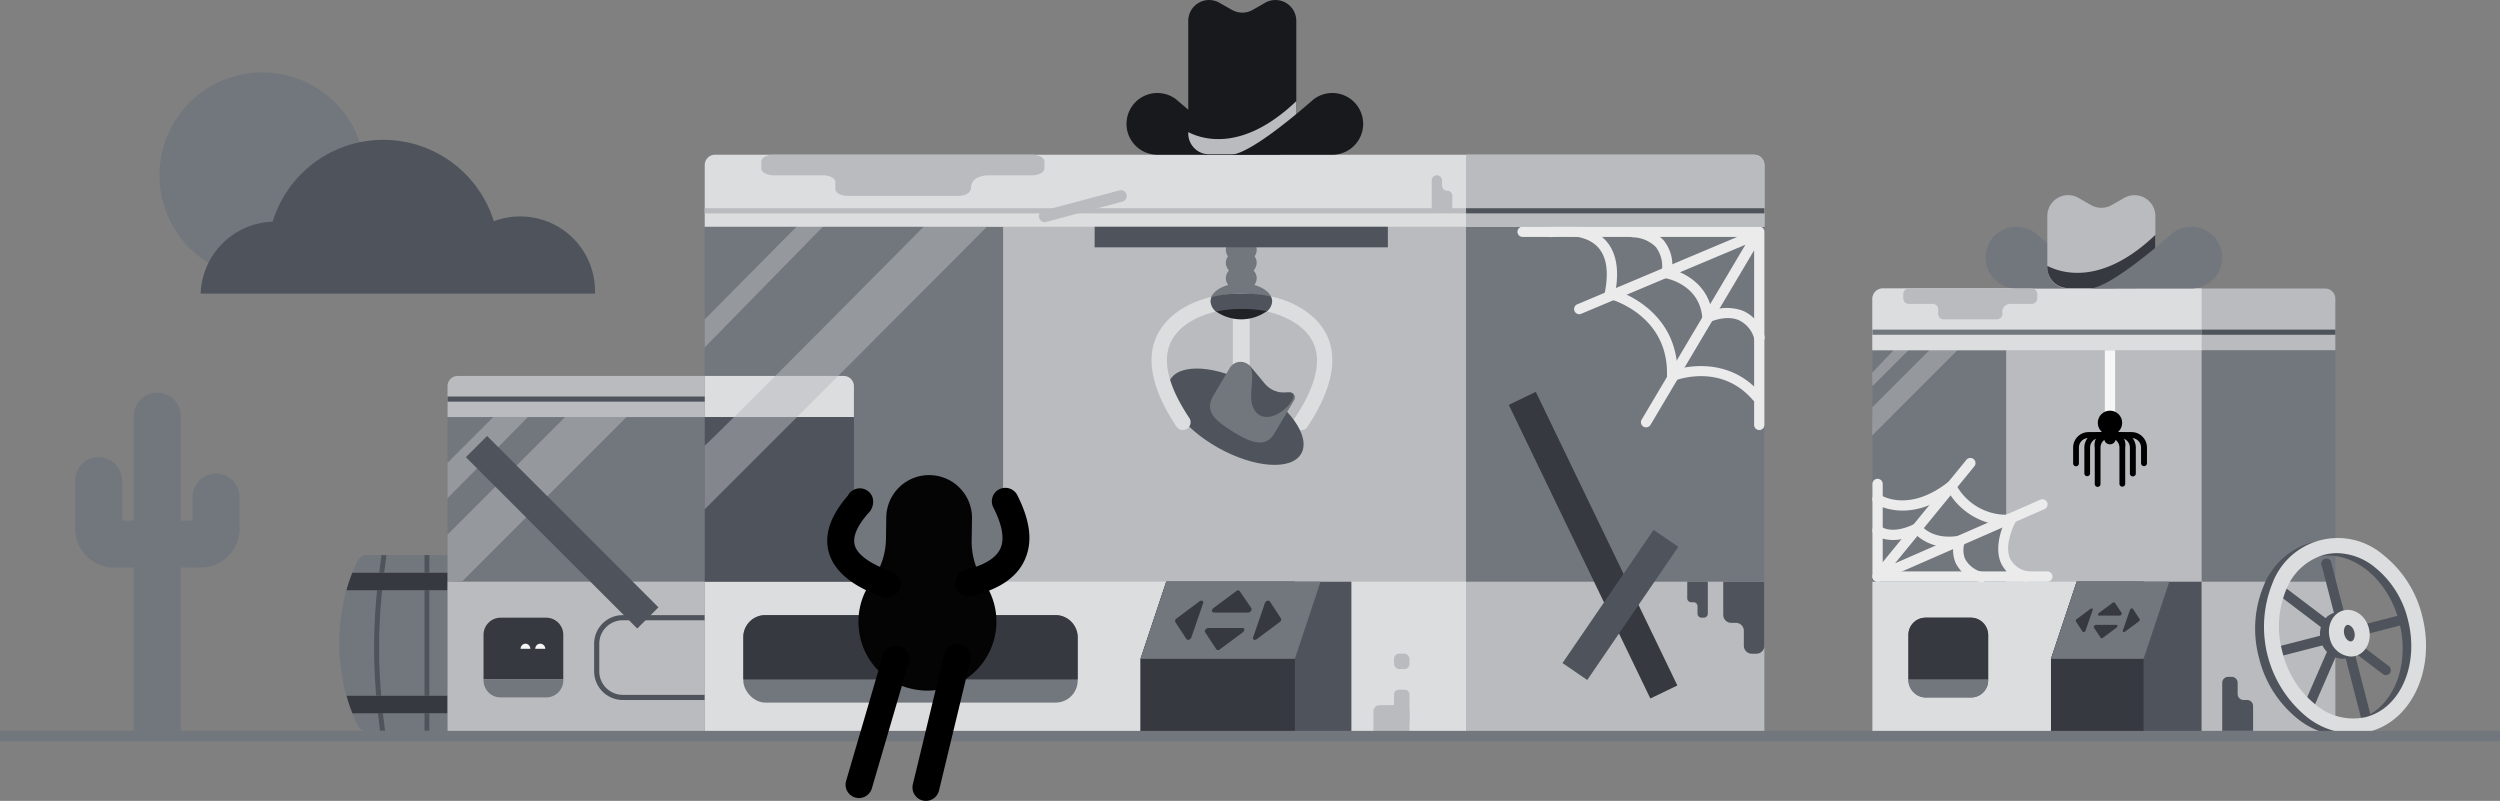 <svg viewBox="0 0 486 155.69" xmlns="http://www.w3.org/2000/svg"><rect x="0" y="0" width="486" height="155.69" fill="#808080" stroke="none"/><path d="m42 92.07a4.57 4.57 0 0 0 -4.57 4.57v4.56h-2.28v-20.09a4.57 4.57 0 1 0 -9.13 0v20.09h-2.28v-7.76a4.57 4.57 0 0 0 -9.14 0v9.33a7.58 7.58 0 0 0 7.57 7.56h3.83v33.25h9.13v-33.25h3.87a7.58 7.58 0 0 0 7.57-7.56v-6.13a4.57 4.57 0 0 0 -4.57-4.57z" fill="#72767d"/><circle cx="51" cy="34.08" fill="#72767d" r="20"/><path d="m101.21 42.08a14.4 14.4 0 0 0 -5.21.92 22.5 22.5 0 0 0 -43 .1 14.5 14.5 0 0 0 -14 13.98h76.67v-.5a14.5 14.5 0 0 0 -14.46-14.5z" fill="#4f545c"/><path d="m91.65 114.74h-8.16v20.5h8.42a106.39 106.39 0 0 0 -.26-20.5zm-18.33 0h-6a39.31 39.31 0 0 0 0 20.5h5.78a108 108 0 0 1 .22-20.5zm.18 23.92h-5c.33.81.66 1.59 1 2.34a1.87 1.87 0 0 0 1.65 1.08h2.71l-.39-3.17c.04-.09.04-.17.03-.25zm.65-30.75h-3a1.87 1.87 0 0 0 -1.6 1.09c-.38.74-.71 1.53-1 2.34h5.21z" fill="#72767d"/><path d="m92.55 138.66c0 .46-.09.92-.15 1.37l-.26 2.05h2.66a1.87 1.87 0 0 0 1.65-1.08c.38-.75.71-1.53 1-2.34z" fill="#e3e5e8"/><path d="m82.51 111.33v-3.42h-7.37l-.44 3.42zm9.06 27.33h-8.08v3.42h7.66l.29-2.22c.05-.4.09-.8.13-1.2zm-17.09 0v.09l.41 3.33h7.62v-3.42z" fill="#72767d"/><path d="m97.49 111.33c-.33-.81-.66-1.6-1-2.34a1.87 1.87 0 0 0 -1.65-1.08h-3l.42 3.42zm-4.86 3.41a108 108 0 0 1 .26 20.5h5.75a39.38 39.38 0 0 0 0-20.52h-6z" fill="#e3e5e8"/><path d="m91.25 111.33-.42-3.42h-7.34v3.42zm-16.95 3.41a106.38 106.38 0 0 0 -.18 20.5h8.39v-20.5z" fill="#72767d"/><path d="m82.51 138.66h.97v3.42h-.97zm0-23.92h.97v20.5h-.97zm0-6.83h.97v3.42h-.97zm-8.03 30.75h-1v.25l.39 3.17h1l-.41-3.33zm-.18-23.92h-1a108 108 0 0 0 -.18 20.5h1a106.38 106.38 0 0 1 .18-20.5zm.4-3.41.44-3.42h-.99l-.43 3.42z" fill="#4f545c"/><path d="m92.63 114.74h-1a106.39 106.39 0 0 1 .26 20.5h1a108 108 0 0 0 -.26-20.5zm-.08 23.92h-1c0 .4-.08.8-.13 1.2l-.29 2.22h1l.27-2.08c.06-.42.1-.88.15-1.34zm-.32-27.33-.42-3.42h-.98l.42 3.42z" fill="#c7ccd1"/><path d="m74.3 114.74h24.34a33.89 33.89 0 0 0 -1.15-3.4h-29a34.09 34.09 0 0 0 -1.15 3.41h6.96zm.18 23.92h23a34.09 34.09 0 0 0 1.15-3.41h-31.27a34.28 34.28 0 0 0 1.15 3.42h6z" fill="#36393f"/><path d="m89 76.08h50v67h-52v-65a2 2 0 0 1 2-2z" fill="#72767d"/><path d="m87 89.96 8.88-8.88h6.75l-15.63 15.78zm0 13.96 23.05-23.05h11.95l-32.1 32.1-2.9.11z" fill="#b9bbbe" opacity=".5"/><path d="m89 73.08h84v8h-86v-6a2 2 0 0 1 2-2zm-2 40h54v30h-54z" fill="#b9bbbe"/><path d="m146.94 136.08h-25.88a5.58 5.58 0 0 1 -5.56-5.57v-5.37a5.57 5.57 0 0 1 5.56-5.56h25.88a5.57 5.57 0 0 1 5.56 5.56v5.37a5.58 5.58 0 0 1 -5.56 5.57zm-25.88-15.5a4.56 4.56 0 0 0 -4.56 4.56v5.37a4.57 4.57 0 0 0 4.56 4.57h25.88a4.57 4.57 0 0 0 4.56-4.57v-5.37a4.56 4.56 0 0 0 -4.56-4.56z" fill="#4f545c"/><path d="m193.36 32.08h94.28a1.36 1.36 0 0 1 1.36 1.36v109.64h-97v-109.64a1.36 1.36 0 0 1 1.36-1.36z" fill="#b9bbbe"/><path d="m285 43.08h58v99h-58zm-148 1h58v99h-58z" fill="#72767d"/><path d="m285 113.08h58v30h-58z" fill="#b9bbbe"/><path d="m285 143.07h-148v-30h148z" fill="#dcddde"/><path d="m262.71 113.08h-35.99l-5 15v15h40.99z" fill="#4f545c"/><path d="m251.72 113.08h-25l-5 15v15h30z" fill="#36393f"/><path d="m256.71 113.08h-29.99l-5 15h30z" fill="#72767d"/><path d="m137 73.08h27a2 2 0 0 1 2 2v6h-29z" fill="#dcddde"/><path d="m137 81.08h29v32h-29z" fill="#4f545c"/><path d="m366.91 59.08h81.18a1.91 1.91 0 0 1 1.91 1.92v82.09h-85v-82.09a1.91 1.91 0 0 1 1.91-1.92z" fill="#b9bbbe"/><path d="m428 56.08h24a2 2 0 0 1 2 2v85h-26z" fill="#72767d"/><path d="m364 113.08h90v30h-90z" fill="#b9bbbe"/><path d="m410.18 84.08a1 1 0 0 1 -1-1v-18a1 1 0 1 1 2 0v18a1 1 0 0 1 -1 1z" fill="#f6f6f7"/><path d="m366 56.08h24v87h-26v-85a2 2 0 0 1 2-2z" fill="#72767d"/><path d="m364 113.08h64v30h-64z" fill="#dcddde"/><rect fill="#4f5660" height="15.5" rx="3.32" width="15.5" x="371" y="120.08"/><path d="m428 113.08h-24.29l-5 15v15h29.29z" fill="#4f545c"/><path d="m416.71 113.08h-13l-5 15v15h18z" fill="#36393f"/><path d="m421.71 113.08h-18l-5 15h18z" fill="#72767d"/><rect fill="#72767d" height="17" rx="4.28" width="65" x="144.5" y="119.58"/><g fill="#ebebec"><path d="m342 83.6a1 1 0 0 1 -1-1v-36.54h-45a1 1 0 0 1 0-2h46a1 1 0 0 1 .71.29 1 1 0 0 1 .29.71v37.54a1 1 0 0 1 -1 1z"/><path d="m320 83.08a1.06 1.06 0 0 1 -.51-.14 1 1 0 0 1 -.35-1.37l20.17-34-31.92 13.43a1 1 0 0 1 -1.31-.54 1 1 0 0 1 .53-1.3l34.72-14.63a1 1 0 0 1 1.25 1.47l-21.72 36.59a1 1 0 0 1 -.86.49z"/><path d="m341.5 78.1a1 1 0 0 1 -.76-.35c-6.22-7.22-14.89-3.87-15.26-3.73a1 1 0 0 1 -1-.11 1 1 0 0 1 -.42-.84c.36-12-11.23-15-11.34-15a1 1 0 0 1 -.75-1.17c.83-4.15.33-7.17-1.48-9-3-3-8.78-1.84-8.83-1.82a1 1 0 0 1 -1.19-.78 1 1 0 0 1 .78-1.18c.28-.06 6.87-1.38 10.64 2.36 2.18 2.16 2.92 5.49 2.2 9.91 2.87 1 11.56 4.87 12 15.36 3-.78 10.55-1.82 16.16 4.69a1 1 0 0 1 -.11 1.41 1 1 0 0 1 -.64.25zm.5-11.51a1 1 0 0 1 -.95-.68 5.62 5.62 0 0 0 -3-3.66c-2.56-1.1-5.66.35-5.69.37a1 1 0 0 1 -.94 0 1 1 0 0 1 -.49-.79c-.49-6.49-6.85-7.68-7.12-7.73a1 1 0 0 1 -.81-1.1 6.13 6.13 0 0 0 -1.13-5 6.5 6.5 0 0 0 -4.38-1.86 1 1 0 0 1 -1-1 1 1 0 0 1 1-1 8.46 8.46 0 0 1 5.87 2.52 7.64 7.64 0 0 1 1.7 5.7c2 .6 6.67 2.58 7.7 8a9.06 9.06 0 0 1 6.07.06 7.5 7.5 0 0 1 4.17 4.86 1 1 0 0 1 -.63 1.26.93.93 0 0 1 -.37.05z"/></g><g fill="#ebebec"><path d="m398 113.08h-33a1 1 0 0 1 -1-1v-18a1 1 0 1 1 2 0v17h32a1 1 0 0 1 0 2z"/><path d="m365 113.08a1 1 0 0 1 -.77-1.64l18-22a1 1 0 1 1 1.54 1.27l-15.37 18.79 28.2-12.34a1 1 0 1 1 .8 1.83l-32 14a1 1 0 0 1 -.4.09z"/><path d="m385 113.08a1.25 1.25 0 0 1 -.32 0 7.09 7.09 0 0 1 -4.47-3.58 6.16 6.16 0 0 1 -.49-3.22 9.17 9.17 0 0 1 -7.28-2.34c-5.38 2.34-8 0-8.12-.11a1 1 0 0 1 1.35-1.48c.11.09 2.09 1.67 6.59-.53a1 1 0 0 1 1.26.34c.08.11 2.08 2.85 7.32 2a1 1 0 0 1 1.09 1.36 4.42 4.42 0 0 0 .11 3.18 5.19 5.19 0 0 0 3.28 2.5 1 1 0 0 1 -.32 2z"/><path d="m394 113.08a1 1 0 0 1 -.24 0 6.56 6.56 0 0 1 -4.77-3.63c-1.1-2.53-.26-5.56.44-7.33a13.32 13.32 0 0 1 -10.43-6.12c-8.32 5.91-14.32 2-14.58 1.87a1 1 0 0 1 1.1-1.67c.24.16 5.57 3.48 13.15-2.45a1 1 0 0 1 .85-.19 1 1 0 0 1 .67.54 11.18 11.18 0 0 0 10.72 5.94 1 1 0 0 1 .9.46 1 1 0 0 1 0 1s-2.3 4.21-1.06 7.06a4.62 4.62 0 0 0 3.42 2.49 1 1 0 0 1 -.24 2z"/></g><path d="m137 86.58c0 .5 47.75-47.75 47.75-47.75s12.25-.25 12.25 0-60 60.17-60 60.17zm0-24.5 20.9-21.1h5.1l-26 26.55z" fill="#b9bbbe" opacity=".5"/><path d="m139 30.08h202a2 2 0 0 1 2 2v12h-206v-12a2 2 0 0 1 2-2z" fill="#dcddde"/><g fill="#b9bbbe"><path d="m285 30.08h56a2 2 0 0 1 2 2v12h-58z"/><path d="m364 79.15 15.54-15.54h5.46l-21.05 21.06zm0-4.07 9-9h-3l-6.05 6.39z" opacity=".5"/><path d="m366 56.08h86a2 2 0 0 1 2 2v10h-90v-10a2 2 0 0 1 2-2z"/></g><path d="m366 56.08h62v12h-64v-10a2 2 0 0 1 2-2z" fill="#dcddde"/><path d="m293.306 78.705 5.251-2.532 27.521 57.082-5.251 2.532z" fill="#36393f"/><path d="m321.456 103.006 4.812 3.291-17.709 25.893-4.812-3.291z" fill="#4f545c"/><path d="m412.58 94.61a.56.56 0 0 1 -.56-.55v-7.06a1.84 1.84 0 1 0 -3.68 0v7.09a.56.56 0 0 1 -1.12 0v-7.09a3 3 0 1 1 5.92 0v7.09a.56.56 0 0 1 -.56.52z"/><path d="m414.6 92.61a.55.55 0 0 1 -.55-.55v-5.06a1.84 1.84 0 0 0 -1.85-1.84h-4.05a1.84 1.84 0 0 0 -1.84 1.84v5.09a.56.56 0 0 1 -1.11 0v-5.09a3 3 0 0 1 2.95-3h4.05a3 3 0 0 1 3 3v5.09a.56.56 0 0 1 -.6.52z"/><path d="m416.78 90.61a.56.56 0 0 1 -.56-.55v-3.06a1.84 1.84 0 0 0 -1.84-1.84h-8.38a1.84 1.84 0 0 0 -1.86 1.84v3.09a.56.56 0 0 1 -1.12 0v-3.09a3 3 0 0 1 3-3h8.4a3 3 0 0 1 2.95 3v3.09a.55.55 0 0 1 -.59.52z"/><circle cx="410.18" cy="82.2" r="2.37"/><circle cx="410.18" cy="85.25" r="1.13"/><g fill="#36393f"><path d="m236 119.08h6.63c.44 0 .84-.53.64-.84l-2.27-3.32a.48.48 0 0 0 -.69 0l-4.46 3.32c-.38.31-.34.84.15.84zm5.55 3h-6.63c-.44 0-.84.52-.64.83l2.18 3.32a.48.48 0 0 0 .69 0l4.46-3.32c.39-.31.39-.83-.06-.83z"/><path d="m245.89 117.26-2.28 6.63c-.15.44.3.66.72.35l4.45-3.32a.55.55 0 0 0 .24-.69l-2.17-3.32c-.21-.31-.85-.09-.96.35zm-14.28 6.63 2.28-6.63c.15-.44-.3-.66-.72-.35l-4.45 3.32a.55.55 0 0 0 -.24.69l2.17 3.32c.21.31.81.09.96-.35z"/></g><g fill="#36393f"><path d="m408.06 119.67h4c.27 0 .51-.32.39-.5l-1.32-2c-.07-.11-.26-.11-.42 0l-2.69 2c-.25.18-.23.5.04.5zm3.38 1.81h-4c-.27 0-.51.32-.39.51l1.32 2c.07.12.26.12.42 0l2.69-2c.25-.19.23-.51-.04-.51z"/><path d="m414.06 118.57-1.38 4c-.09.26.19.39.44.21l2.69-2c.15-.12.22-.31.14-.42l-1.31-2c-.12-.18-.49-.05-.58.21zm-8.62 4.01 1.38-4c.09-.26-.19-.39-.44-.21l-2.69 2a.33.33 0 0 0 -.14.42l1.31 2c.14.21.49.05.58-.21z"/></g><path d="m395.54 45.24a6 6 0 1 0 -3.54 10.84h19.82c-4.18 0-15.82-10.54-16.28-10.84z" fill="#72767d"/><path d="m402.05 56.08h12.95a4.05 4.05 0 0 0 4-4.08v-10a4.05 4.05 0 0 0 -6.06-3.52l-2.43 1.39a4.06 4.06 0 0 1 -4 0l-2.43-1.39a4.05 4.05 0 0 0 -6.08 3.58v9.94a4.05 4.05 0 0 0 4.05 4.08z" fill="#b9bbbe"/><path d="m398 51.68v.32a4.05 4.05 0 0 0 4.05 4h12.95a4.05 4.05 0 0 0 4-4v-6.34c-10.46 9.99-18.32 7.41-21 6.02z" fill="#36393f"/><path d="m426 44.08a6 6 0 0 0 -3.54 1.16c-.41.3-12.1 10.84-16.28 10.84h19.82a6 6 0 0 0 0-12z" fill="#72767d"/><path d="m228.54 19.24a6 6 0 1 0 -3.54 10.84h19.82c-4.18 0-15.82-10.54-16.28-10.84z" fill="#18191c"/><path d="m235.05 30.08h12.95a4.05 4.05 0 0 0 4-4.08v-22a4.05 4.05 0 0 0 -6.06-3.46l-2.43 1.39a4.06 4.06 0 0 1 -4 0l-2.45-1.39a4.05 4.05 0 0 0 -6.06 3.52v21.94a4.05 4.05 0 0 0 4.05 4.08z" fill="#18191c"/><path d="m231 25.68v.32a4.05 4.05 0 0 0 4.05 4h12.95a4.05 4.05 0 0 0 4-4v-6.34c-10.46 9.99-18.32 7.41-21 6.02z" fill="#b9bbbe"/><path d="m259 18.08a6 6 0 0 0 -3.54 1.16c-.41.3-12.1 10.84-16.28 10.84h19.82a6 6 0 0 0 0-12z" fill="#18191c"/><path d="m455.79 143.05a14.83 14.83 0 0 1 -9-3.22 21.67 21.67 0 0 1 -7.63-11.93 21.68 21.68 0 0 1 .94-14.13 14.14 14.14 0 0 1 9.31-8.32c8.28-2.13 17.17 4.49 19.8 14.74s-2 20.33-10.25 22.46a13 13 0 0 1 -3.17.4zm-3.16-35.05a9.87 9.87 0 0 0 -2.46.31 11.27 11.27 0 0 0 -7.36 6.69 18.7 18.7 0 0 0 -.79 12.22 18.75 18.75 0 0 0 6.58 10.33 11.26 11.26 0 0 0 9.67 2.31c6.73-1.73 10.39-10.21 8.15-18.9-1.96-7.69-7.83-12.96-13.79-12.96z" fill="#4f545c"/><ellipse cx="454.98" cy="123.53" fill="#202225" rx="2.47" ry="3.11" transform="matrix(.969 -.249 .249 .969 -16.43 116.98)"/><path d="m455.27 128.06a4.47 4.47 0 0 1 -4.09-3.55 5 5 0 0 1 .23-3.27 3.75 3.75 0 0 1 2.44-2.14c2.1-.53 4.31 1 4.93 3.46s-.57 4.86-2.66 5.4a3.53 3.53 0 0 1 -.85.1zm-.57-6.15h-.13a.83.83 0 0 0 -.49.5 2.05 2.05 0 0 0 -.07 1.35c.23.92.92 1.48 1.38 1.35s.8-.93.57-1.85-.81-1.35-1.26-1.35z" fill="#4f545c"/><path d="m448.74 137.48 6.91-15.9" fill="#36393f"/><path d="m448.73 138.45a1 1 0 0 1 -.38-.08 1 1 0 0 1 -.51-1.28l6.92-15.9a1 1 0 1 1 1.78.78l-6.91 15.9a1 1 0 0 1 -.9.58z" fill="#4f545c"/><path d="m466.65 120.58-24.29 6.23" fill="#36393f"/><path d="m442.36 127.78a1 1 0 0 1 -.24-1.91l24.29-6.24a1 1 0 0 1 .48 1.89l-24.29 6.23z" fill="#4f545c"/><path d="m452.35 109.8 7.96 31" fill="#36393f"/><path d="m460.31 141.78a1 1 0 0 1 -.94-.73l-8-31a1 1 0 1 1 1.88-.48l8 31a1 1 0 0 1 -.94 1.22z" fill="#4f545c"/><path d="m463.82 130.27-19.97-15.16" fill="#36393f"/><path d="m463.82 131.25a1 1 0 0 1 -.59-.2l-20-15.17a1 1 0 0 1 1.17-1.55l20 15.17a1 1 0 0 1 .18 1.36 1 1 0 0 1 -.76.39z" fill="#4f545c"/><ellipse cx="456.66" cy="123.1" fill="#4f545c" rx="2.47" ry="3.11" transform="matrix(.969 -.249 .249 .969 -16.27 117.39)"/><path d="m457 127.63a4.46 4.46 0 0 1 -4.09-3.55c-.63-2.44.57-4.87 2.66-5.41s4.31 1 4.94 3.46-.57 4.86-2.67 5.4a3.44 3.44 0 0 1 -.84.1zm-.57-6.15h-.13c-.46.12-.8.93-.57 1.85.24.92.92 1.47 1.39 1.35s.8-.93.56-1.85-.85-1.35-1.3-1.35z" fill="#dcddde"/><path d="m457.47 142.62a14.83 14.83 0 0 1 -9-3.22 22.63 22.63 0 0 1 -6.69-26.06 13.56 13.56 0 0 1 21.47-5.51 21.71 21.71 0 0 1 7.63 11.93c2.64 10.26-2 20.33-10.25 22.46a12.87 12.87 0 0 1 -3.16.4zm-3.16-35.09a10.24 10.24 0 0 0 -2.46.31 11.28 11.28 0 0 0 -7.37 6.69 18.76 18.76 0 0 0 -.78 12.22 18.74 18.74 0 0 0 6.57 10.33 11.27 11.27 0 0 0 9.68 2.31c6.72-1.73 10.38-10.21 8.15-18.9a18.68 18.68 0 0 0 -6.58-10.33 11.94 11.94 0 0 0 -7.21-2.63z" fill="#dcddde"/><path d="m285 40.98h-148" fill="#2e3338"/><path d="m137 40.48h148v1h-148z" fill="#b9bbbe"/><path d="m343 40.98h-58" fill="#4f5660"/><path d="m285 40.48h58v1h-58z" fill="#4f545c"/><path d="m428 64.58h-64" fill="#2e3338"/><path d="m364 64.08h64v1h-64z" fill="#72767d"/><path d="m454 64.58h-26" fill="#4f5660"/><path d="m428 64.08h26v1h-26z" fill="#4f545c"/><path d="m87 77.58h50" fill="#4f5660"/><path d="m87 77.08h50v1h-50z" fill="#4f545c"/><path d="m203 42.08 15-4" fill="#4f545c"/><path d="m203.3 43.16 13.12-3.5 1.88-.5a1.13 1.13 0 0 0 -.6-2.17l-13.12 3.5-1.88.5a1.13 1.13 0 0 0 .6 2.17z" fill="#b9bbbe"/><path d="m188.65 30.08h-38.26c-1.32 0-2.39.59-2.39 1.33v1.33c0 .74 1.07 1.34 2.39 1.34h9.61c1.32 0 2.39.59 2.39 1.33v1.33c0 .74 1.07 1.34 2.39 1.34h21.5c1.51 0 2.49-.69 2.49-1.57 0-1.43 1.27-2.43 3.51-2.43h8.37c1.32 0 2.39-.6 2.39-1.34v-1.33c0-.74-1.07-1.33-2.39-1.33zm91.68 6v-1a1 1 0 0 0 -1-1 1 1 0 0 0 -1 1v5a1 1 0 0 0 1 1h2a1 1 0 0 0 1-1v-2a1 1 0 0 0 -1-1 1 1 0 0 1 -1-1z" fill="#b9bbbe"/><path d="m339 122.62v2.91a1.55 1.55 0 0 0 1.55 1.55h.9a1.55 1.55 0 0 0 1.55-1.55v-12.45h-8v6.45a1.55 1.55 0 0 0 1.55 1.55h.9a1.54 1.54 0 0 1 1.55 1.54z" fill="#4f545c"/><path d="m389.22 56.08h-18.09a1.07 1.07 0 0 0 -1.13 1v1a1.08 1.08 0 0 0 1.13 1h4.52a1.06 1.06 0 0 1 1.13 1v1a1.08 1.08 0 0 0 1.13 1h10.17c.71 0 1.32-.56 1.18-1.18a1.55 1.55 0 0 1 1.65-1.82h4a1.08 1.08 0 0 0 1.13-1v-1a1.07 1.07 0 0 0 -1.13-1z" fill="#b9bbbe"/><path d="m109.5 123.4a3.32 3.32 0 0 0 -3.32-3.32h-8.86a3.32 3.32 0 0 0 -3.32 3.32v8.68h15.5z" fill="#36393f"/><path d="m109.5 132.26v-.18h-15.5v.18a3.32 3.32 0 0 0 3.32 3.32h8.86a3.32 3.32 0 0 0 3.32-3.32z" fill="#72767d"/><path d="m102.2 125.13a1 1 0 0 0 -1 1h1.9a1 1 0 0 0 -.9-1zm2.85 0a1 1 0 0 0 -1 1h1.95a1 1 0 0 0 -.95-1z" fill="#f6f6f7"/><rect fill="#b9bbbe" height="6" rx="1.22" width="7" x="267" y="137.08"/><path d="m0 143.08h486m-486-1h486v2h-486z" fill="#72767d"/><rect fill="#b9bbbe" height="7" rx=".87" width="3" x="271" y="134.08"/><path d="m330 117.85v1.45a.78.78 0 0 0 .77.78h.46a.78.78 0 0 0 .77-.78v-6.22h-4v3.22a.78.78 0 0 0 .77.78h.46a.77.77 0 0 1 .77.77zm105 17.07v-2.18a1.16 1.16 0 0 0 -1.16-1.16h-.68a1.16 1.16 0 0 0 -1.16 1.16v9.34h6v-4.84a1.16 1.16 0 0 0 -1.16-1.16h-.68a1.16 1.16 0 0 1 -1.16-1.16z" fill="#4f545c"/><path d="m205.22 119.58h-56.44a4.27 4.27 0 0 0 -4.28 4.27v8.23h65v-8.23a4.27 4.27 0 0 0 -4.28-4.27z" fill="#36393f"/><path d="m386.5 123.4a3.32 3.32 0 0 0 -3.32-3.32h-8.86a3.32 3.32 0 0 0 -3.32 3.32v8.68h15.5z" fill="#36393f"/><path d="m386.5 132.26v-.18h-15.5v.18a3.32 3.32 0 0 0 3.32 3.32h8.86a3.32 3.32 0 0 0 3.32-3.32z" fill="#72767d"/><rect fill="#b9bbbe" height="3" rx="1" transform="matrix(-1 0 0 -1 545 257.15)" width="3" x="271" y="127.08"/><path d="m90.567 88.877 4.122-4.122 33.312 33.311-4.122 4.123z" fill="#4f545c"/><path d="m239.66 46.08h3.28v30.36a1.64 1.64 0 0 1 -1.64 1.64 1.64 1.64 0 0 1 -1.64-1.64z" fill="#dcddde"/><g fill="#72767d"><ellipse cx="241.3" cy="54.08" rx="3" ry="2.5"/><ellipse cx="241.3" cy="51.08" rx="3" ry="2.5"/><ellipse cx="241.3" cy="48.58" rx="3" ry="2.5"/></g><path d="m247.16 57.83c-.59-1.58-3-2.75-5.86-2.75s-5.27 1.17-5.86 2.75a23.27 23.27 0 0 1 11.72 0z" fill="#72767d"/><path d="m236.15 60.37a8.6 8.6 0 0 0 10.29 0 19.8 19.8 0 0 0 -10.29 0z" fill="#202225"/><path d="m212.8 44.08h57v4h-57z" fill="#4f545c"/><path d="m188.89 105.35.07-4.54a8.33 8.33 0 0 0 -8.21-8.45 8.33 8.33 0 0 0 -8.46 8.21l-.06 4.4a14.09 14.09 0 0 1 -2.79 8 13.39 13.39 0 0 0 -2.43 9.69 13.17 13.17 0 0 0 10.68 11.34 13.41 13.41 0 0 0 13.76-20.6 14.14 14.14 0 0 1 -2.56-8.05z" fill="#040405"/><path d="m188.31 115.93a2.61 2.61 0 0 1 -.62-5.15c3.64-.89 5.91-2.28 6.77-4.11s.41-4.51-1.3-7.92a2.62 2.62 0 1 1 4.68-2.34c2.49 5 2.93 9 1.36 12.45s-5 5.71-10.27 7a2.68 2.68 0 0 1 -.62.07zm-15.81.26a2.53 2.53 0 0 1 -.85-.14c-5.94-2-9.48-5-10.52-8.64-1.39-4.93 2.19-9.25 3.53-10.87l.18-.22a2.58 2.58 0 0 1 1.42-1.23 2.62 2.62 0 0 1 3.35 1.56 3.11 3.11 0 0 1 -.92 3.22c-.95 1.15-3.17 3.83-2.52 6.13.52 1.88 3.08 3.69 7.18 5.1a2.62 2.62 0 0 1 -.85 5.09zm7.5 39.5a2.54 2.54 0 0 1 -.61-.07 2.61 2.61 0 0 1 -1.93-3.16l6.11-25.32a2.61 2.61 0 0 1 5.08 1.23l-6.11 25.32a2.61 2.61 0 0 1 -2.54 2zm-13-.55a2.6 2.6 0 0 1 -2.51-3.35l7.06-24.11a2.62 2.62 0 1 1 5 1.47l-7.06 24.11a2.62 2.62 0 0 1 -2.49 1.88z"/><path d="m258.53 66.71c-1-3.45-3.78-6.21-7.95-8a20.45 20.45 0 0 0 -3.51-1.09 2.07 2.07 0 0 1 .23.94 2.63 2.63 0 0 1 -1 2 16.64 16.64 0 0 1 3.12 1c3.37 1.44 5.48 3.48 6.25 6.08 1.06 3.52-.29 8.12-4 13.67a1.5 1.5 0 0 0 .42 2.08 1.41 1.41 0 0 0 .83.26 1.52 1.52 0 0 0 1.25-.67c4.21-6.4 5.68-11.85 4.36-16.27z" fill="#dcddde"/><ellipse cx="241.18" cy="81.43" fill="#4f545c" rx="6.93" ry="14.63" transform="matrix(.489 -.872 .872 .489 51.269 251.499)"/><path d="m250.54 76.29h-.35a4.85 4.85 0 0 1 -4.36-1.73l-2.83-3.4a2.46 2.46 0 0 0 -4 .48l-3.07 5.17c-1.82 3.06.11 4.78 3.36 6.86s6.58 3.72 8.4.67l3.83-6.45a1 1 0 0 0 -.98-1.6z" fill="#72767d"/><path d="m251.28 76.53a.87.87 0 0 0 -.74-.24h-.35a4.85 4.85 0 0 1 -4.36-1.73l-2.83-3.4a2.38 2.38 0 0 0 -.47-.43c2.32 1.7-.91 7.35 2 9.73s8-2.98 6.75-3.93z" fill="#4f545c"/><path d="m235.3 58.58a2.15 2.15 0 0 1 .19-.86 22 22 0 0 0 -3.16 1c-4.17 1.77-6.92 4.53-8 8-1.32 4.42.15 9.87 4.37 16.2a1.5 1.5 0 0 0 2.5-1.67c-3.7-5.55-5.05-10.15-4-13.67.78-2.6 2.88-4.65 6.25-6.08a17.88 17.88 0 0 1 2.88-.9 2.67 2.67 0 0 1 -1.03-2.02z" fill="#dcddde"/><path d="m247.3 58.58a2.07 2.07 0 0 0 -.23-.94 23.05 23.05 0 0 0 -5-.56h-1.13a23.08 23.08 0 0 0 -5.4.64 2.15 2.15 0 0 0 -.19.86 2.67 2.67 0 0 0 1.09 2 20 20 0 0 1 4.5-.51h1.06a20.23 20.23 0 0 1 4.26.45 2.63 2.63 0 0 0 1.04-1.94z" fill="#4f545c"/></svg>